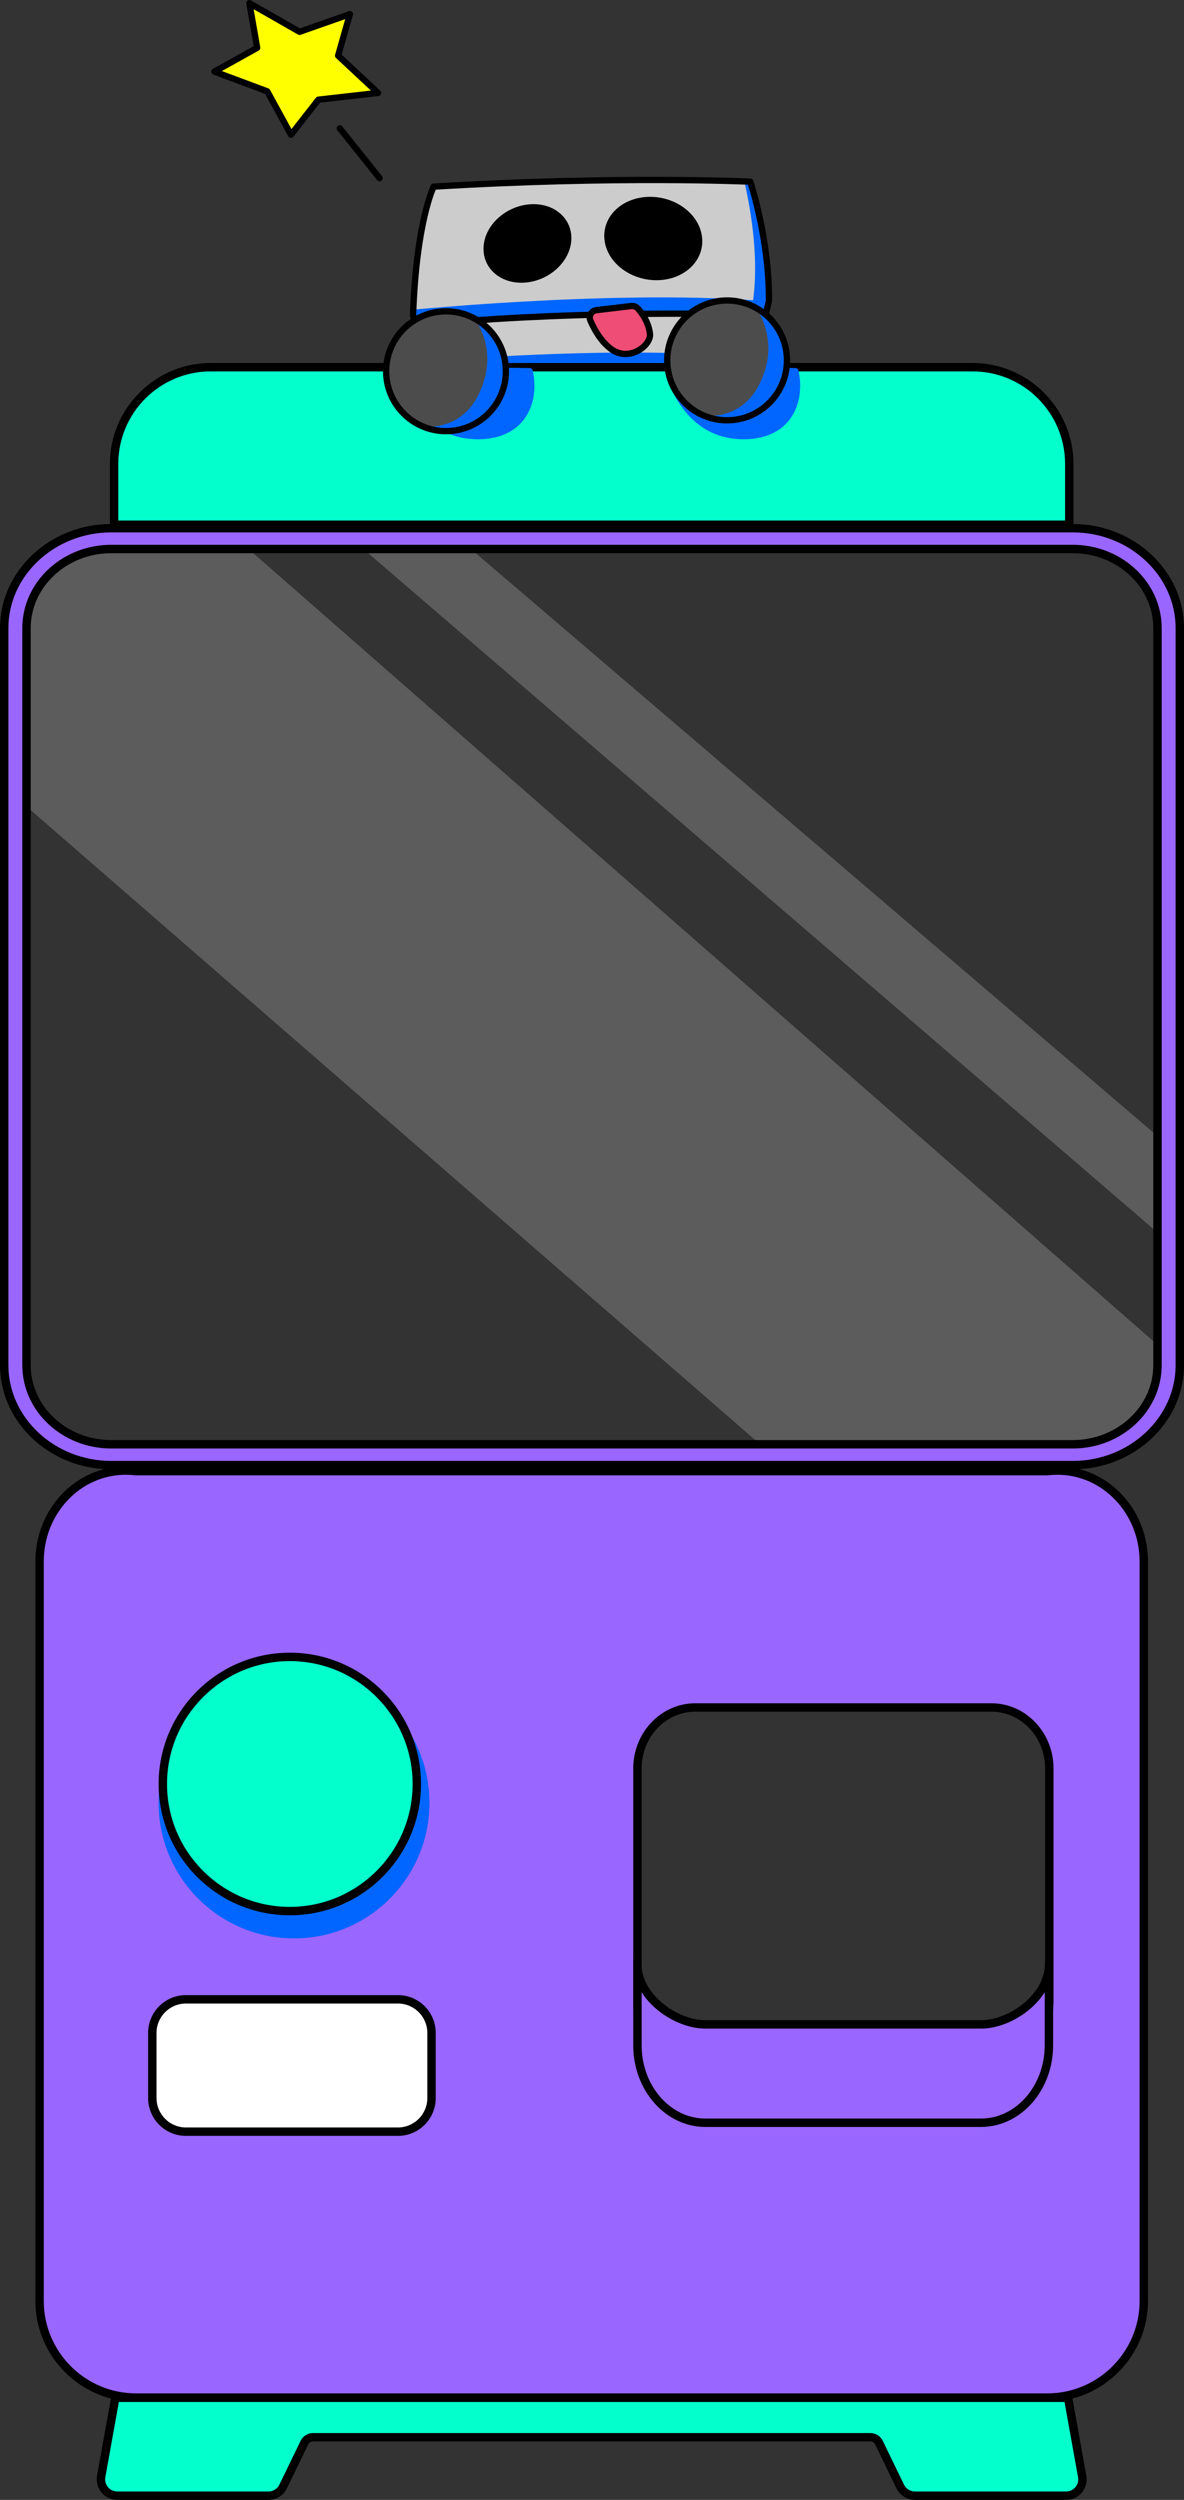 <svg width="564" height="1190" viewBox="0 0 564 1190" fill="none" xmlns="http://www.w3.org/2000/svg">
<rect x="0" y="0" width="564" height="1190" fill="#333333" stroke="none"/>
<g clip-path="url(#clip0_5_811)">
<path d="M435.81 1187.99C432.85 1187.99 430.1 1186.27 428.81 1183.6L418.68 1162.71C417.93 1161.16 416.33 1160.16 414.61 1160.16H149.08C147.36 1160.16 145.77 1161.16 145.02 1162.71L134.89 1183.6C133.6 1186.26 130.85 1187.98 127.89 1187.98H55.86C53.55 1187.98 51.37 1186.96 49.89 1185.19C48.41 1183.42 47.79 1181.1 48.2 1178.82L54.94 1141.36C55.13 1141.36 55.31 1141.36 55.49 1141.36H508.2C508.38 1141.36 508.57 1141.36 508.75 1141.36L515.49 1178.82C515.9 1181.09 515.28 1183.41 513.8 1185.19C512.32 1186.96 510.14 1187.98 507.83 1187.98H435.8L435.81 1187.99Z" fill="#03FFCC"/>
<path d="M507.09 1143.38L513.53 1179.19C513.83 1180.88 513.38 1182.6 512.28 1183.92C511.18 1185.24 509.56 1185.99 507.85 1185.99H435.82C433.62 1185.99 431.58 1184.71 430.62 1182.73L420.49 1161.84C419.41 1159.61 417.11 1158.17 414.63 1158.17H149.08C146.6 1158.17 144.3 1159.61 143.22 1161.84L133.09 1182.73C132.13 1184.71 130.09 1185.99 127.89 1185.99H55.86C54.14 1185.99 52.53 1185.23 51.43 1183.92C50.33 1182.6 49.87 1180.88 50.18 1179.19L56.62 1143.38H507.09ZM510.42 1139.3C509.69 1139.35 508.95 1139.38 508.21 1139.38H55.49C54.75 1139.38 54.01 1139.35 53.28 1139.3L46.23 1178.48C45.72 1181.34 46.49 1184.25 48.35 1186.48C50.21 1188.71 52.95 1189.99 55.85 1189.99H127.88C131.6 1189.99 135.05 1187.83 136.68 1184.48L146.81 1163.59C147.23 1162.72 148.11 1162.17 149.08 1162.17H414.62C415.58 1162.17 416.46 1162.72 416.89 1163.59L427.02 1184.48C428.64 1187.83 432.1 1189.99 435.82 1189.99H507.85C510.75 1189.99 513.49 1188.71 515.35 1186.48C517.21 1184.25 517.99 1181.34 517.47 1178.48L510.42 1139.29V1139.3Z" fill="black"/>
<path d="M64.85 1141.29C39.49 1141.29 18.85 1120.65 18.85 1095.29V743.29C18.85 719.43 37.29 700.01 59.96 700.01C61.5 700.01 63.07 700.1 64.63 700.28C64.71 700.28 64.78 700.29 64.86 700.29H498.86C498.94 700.29 499.01 700.29 499.09 700.28C500.64 700.1 502.21 700.01 503.76 700.01C526.43 700.01 544.87 719.43 544.87 743.29V1095.29C544.87 1120.65 524.23 1141.29 498.87 1141.29H64.85ZM331.21 812.79C316.01 812.79 303.65 825.8 303.65 841.79V952.79C303.65 968.78 316.02 981.79 331.21 981.79H472.28C487.48 981.79 499.84 968.78 499.84 952.79V841.79C499.84 825.8 487.47 812.79 472.28 812.79H331.21Z" fill="#9966FF"/>
<path d="M503.74 702.01C525.3 702.01 542.85 720.53 542.85 743.29V1095.29C542.85 1119.55 523.11 1139.29 498.85 1139.29H64.85C40.59 1139.29 20.85 1119.55 20.85 1095.29V743.29C20.85 732.28 24.9 721.92 32.27 714.11C39.63 706.3 49.47 702.01 59.96 702.01C61.43 702.01 62.92 702.1 64.4 702.26C64.55 702.28 64.7 702.29 64.85 702.29H498.85C499 702.29 499.15 702.29 499.3 702.26C500.78 702.09 502.27 702.01 503.74 702.01ZM331.21 983.79H472.28C488.58 983.79 501.84 969.88 501.84 952.79V841.79C501.84 824.7 488.58 810.79 472.28 810.79H331.21C314.91 810.79 301.65 824.7 301.65 841.79V952.79C301.65 969.88 314.91 983.79 331.21 983.79ZM503.74 698.01C502.13 698.01 500.5 698.1 498.85 698.29H64.85C63.2 698.1 61.56 698.01 59.96 698.01C35.83 698.01 16.85 718.54 16.85 743.29V1095.29C16.85 1121.69 38.45 1143.29 64.85 1143.29H498.85C525.25 1143.29 546.85 1121.69 546.85 1095.29V743.29C546.85 718.54 527.87 698.01 503.74 698.01ZM331.21 979.79C317.09 979.79 305.65 967.7 305.65 952.79V841.79C305.65 826.88 317.09 814.79 331.21 814.79H472.28C486.4 814.79 497.84 826.88 497.84 841.79V952.79C497.84 967.7 486.4 979.79 472.28 979.79H331.21Z" fill="black"/>
<path d="M189.56 951.71H88.56C79.723 951.71 72.56 958.873 72.56 967.71V998.71C72.56 1007.55 79.723 1014.71 88.56 1014.71H189.56C198.396 1014.71 205.56 1007.55 205.56 998.71V967.71C205.56 958.873 198.396 951.71 189.56 951.71Z" fill="white"/>
<path d="M189.56 953.71C197.28 953.71 203.56 959.99 203.56 967.71V998.71C203.56 1006.43 197.28 1012.71 189.56 1012.71H88.56C80.84 1012.71 74.56 1006.43 74.56 998.71V967.71C74.56 959.99 80.84 953.71 88.56 953.71H189.56ZM189.56 949.71H88.56C78.62 949.71 70.56 957.77 70.56 967.71V998.71C70.56 1008.65 78.62 1016.71 88.56 1016.71H189.56C199.5 1016.71 207.56 1008.65 207.56 998.71V967.71C207.56 957.77 199.5 949.71 189.56 949.71Z" fill="black"/>
<path d="M140.06 920.71C174.578 920.71 202.56 892.728 202.56 858.21C202.56 823.692 174.578 795.71 140.06 795.71C105.542 795.71 77.56 823.692 77.56 858.21C77.56 892.728 105.542 920.71 140.06 920.71Z" fill="#0066FF" stroke="#0066FF" stroke-width="4" stroke-linecap="round" stroke-linejoin="round"/>
<path d="M138.06 909.71C104.7 909.71 77.56 882.57 77.56 849.21C77.56 815.85 104.7 788.71 138.06 788.71C171.42 788.71 198.56 815.85 198.56 849.21C198.56 882.57 171.42 909.71 138.06 909.71Z" fill="#03FFCC"/>
<path d="M138.06 790.71C170.32 790.71 196.56 816.95 196.56 849.21C196.56 881.47 170.32 907.71 138.06 907.71C105.8 907.71 79.56 881.47 79.56 849.21C79.56 816.95 105.8 790.71 138.06 790.71ZM138.06 786.71C103.54 786.71 75.56 814.69 75.56 849.21C75.56 883.73 103.54 911.71 138.06 911.71C172.58 911.71 200.56 883.73 200.56 849.21C200.56 814.69 172.58 786.71 138.06 786.71Z" fill="black"/>
<path fill-rule="evenodd" clip-rule="evenodd" d="M336.01 1010.46C318.17 1010.46 303.65 993.93 303.65 973.61C303.65 973.61 303.65 936.9 303.65 936.73C305.06 951.43 322.02 963.66 336.01 963.66H467.29C481.28 963.66 498.24 951.43 499.65 936.73C499.65 936.9 499.65 973.61 499.65 973.61C499.65 993.93 485.13 1010.46 467.29 1010.46H336.01Z" fill="#9966FF"/>
<path d="M497.65 948.34V973.61C497.65 992.83 484.03 1008.46 467.29 1008.46H336.01C319.27 1008.46 305.65 992.83 305.65 973.61V948.34C307.58 951.41 310.15 954.29 313.33 956.87C320.07 962.37 328.55 965.65 336.01 965.65H467.29C474.75 965.65 483.23 962.37 489.97 956.87C493.15 954.28 495.72 951.4 497.65 948.34ZM500.47 928.14C499.32 928.14 497.75 934.75 497.75 934.75C497.75 949.6 480.43 961.65 467.29 961.65H336.01C322.87 961.65 305.55 949.61 305.55 934.75C305.55 934.75 303.98 928.14 302.83 928.14C302.17 928.14 301.65 930.33 301.65 937.25V973.61C301.65 995.07 317.03 1012.46 336.01 1012.46H467.29C486.27 1012.46 501.65 995.07 501.65 973.61V937.25C501.65 930.34 501.13 928.14 500.47 928.14Z" fill="black"/>
<path d="M196.76 150.36L229.02 242.18L342.62 238.43L366.28 143.38C366.54 113.74 357.38 86.48 357.38 86.48C357.38 86.48 294.33 83.54 206.58 88.85C206.58 88.85 198.26 105.4 196.76 150.36Z" fill="#CCCCCC"/>
<mask id="mask0_5_811" style="mask-type:luminance" maskUnits="userSpaceOnUse" x="196" y="85" width="171" height="158">
<path d="M196.76 150.36L229.02 242.18L342.62 238.43L366.28 143.38C366.54 113.74 357.38 86.48 357.38 86.48C357.38 86.48 294.33 83.54 206.58 88.85C206.58 88.85 198.26 105.4 196.76 150.36Z" fill="white"/>
</mask>
<g mask="url(#mask0_5_811)">
<g style="mix-blend-mode:multiply">
<path d="M190.35 149.52C190.35 149.52 289.38 139.38 360.04 144.51C365.06 111.03 352.18 71.6 352.18 71.6L366.64 85.4L373.89 146.61L345.88 248.24L226.56 252.18L190.34 149.52H190.35Z" fill="#0066FF"/>
<path d="M190.35 149.52C190.35 149.52 289.38 139.38 360.04 144.51C365.06 111.03 352.18 71.6 352.18 71.6L366.64 85.4L373.89 146.61L345.88 248.24L226.56 252.18L190.34 149.52H190.35Z" stroke="#0066FF" stroke-width="3" stroke-linecap="round" stroke-linejoin="round"/>
</g>
</g>
<path d="M196.76 150.36L229.02 242.18L342.62 238.43L366.28 143.38C366.54 113.74 357.38 86.48 357.38 86.48C357.38 86.48 294.33 83.54 206.58 88.85C206.58 88.85 198.26 105.4 196.76 150.36Z" stroke="black" stroke-width="3" stroke-linecap="round" stroke-linejoin="round"/>
<path d="M270.64 114.28C270.05 123.74 260.88 132.12 250.17 133.01C239.46 133.9 231.25 126.95 231.85 117.49C232.44 108.03 241.61 99.65 252.32 98.76C263.03 97.87 271.24 104.82 270.64 114.28Z" fill="black" stroke="black" stroke-width="3" stroke-linecap="round" stroke-linejoin="round"/>
<path d="M332.73 111.76C334.72 121.85 326.69 130.82 314.79 131.8C302.89 132.78 291.63 125.4 289.64 115.32C287.65 105.23 295.68 96.26 307.58 95.28C319.48 94.3 330.74 101.68 332.73 111.76Z" fill="black" stroke="black" stroke-width="3" stroke-linecap="round" stroke-linejoin="round"/>
<path d="M209.66 153.83L212.35 176.56L236.73 254.8C236.73 254.8 282.63 257.19 334.13 250.01C334.13 250.01 350.8 193.84 352.5 171.78L351.66 149.69C351.66 149.69 281.5 147.48 209.65 153.83H209.66Z" fill="#CCCCCC"/>
<mask id="mask1_5_811" style="mask-type:luminance" maskUnits="userSpaceOnUse" x="209" y="149" width="144" height="107">
<path d="M209.66 153.83L212.35 176.56L236.73 254.8C236.73 254.8 282.63 257.19 334.13 250.01C334.13 250.01 350.8 193.84 352.5 171.78L351.66 149.69C351.66 149.69 281.5 147.48 209.65 153.83H209.66Z" fill="white"/>
</mask>
<g mask="url(#mask1_5_811)">
<g style="mix-blend-mode:multiply">
<path d="M176.41 175.78C176.41 175.78 275.44 165.64 346.1 170.77C348.45 148.76 346.61 140.23 346.61 140.23L356.9 147.07L359.96 172.86L331.95 274.49L212.63 278.43L176.41 175.77V175.78Z" fill="#0066FF"/>
<path d="M176.41 175.78C176.41 175.78 275.44 165.64 346.1 170.77C348.45 148.76 346.61 140.23 346.61 140.23L356.9 147.07L359.96 172.86L331.95 274.49L212.63 278.43L176.41 175.77V175.78Z" stroke="#0066FF" stroke-width="3" stroke-linecap="round" stroke-linejoin="round"/>
</g>
</g>
<path d="M209.66 153.83L212.35 176.56L236.73 254.8C236.73 254.8 282.63 257.19 334.13 250.01C334.13 250.01 350.8 193.84 352.5 171.78L351.66 149.69C351.66 149.69 281.5 147.48 209.65 153.83H209.66Z" stroke="black" stroke-width="3" stroke-linecap="round" stroke-linejoin="round"/>
<path d="M284.1 147.64C281.74 147.92 280.28 150.39 281.22 152.57C282.94 156.56 286.09 162.38 290.99 166.07C299.62 172.57 310.27 164.47 309.61 158.88C308.94 153.22 305.7 148.9 303.83 146.82C303.05 145.96 301.91 145.53 300.75 145.67L284.1 147.64Z" fill="#EF4D75" stroke="black" stroke-width="3" stroke-linecap="round" stroke-linejoin="round"/>
<path opacity="0.2" d="M511.14 249.79H57.59C48.06 249.79 39.12 252.32 31.49 256.71C23.49 261.31 16.95 267.95 12.65 275.84V383.92L17.6 388.22L356.32 682.49L366.62 691.44H521.37C535.99 688.56 548.35 679.66 555.38 667.64C559.37 660.82 561.64 653 561.64 644.69V297.54C561.64 271.28 538.91 249.79 511.13 249.79H511.14ZM551.13 639.95L116.53 259.73H171.21L551.13 586.5V639.95ZM551.13 540.59L222.43 259.73H511.14C533.19 259.73 551.13 276.69 551.13 297.53V540.58V540.59Z" fill="white"/>
<path d="M510.99 261.33C533.26 261.33 551.37 278.22 551.37 298.99V649.85C551.37 670.61 533.26 687.51 510.99 687.51H53.01C30.74 687.51 12.63 670.62 12.63 649.85V298.99C12.63 278.23 30.74 261.33 53.01 261.33H511M510.99 251.42H53.01C24.96 251.42 2 272.83 2 298.99V649.85C2 676.01 24.95 697.42 53.01 697.42H511C539.05 697.42 562.01 676.01 562.01 649.85V298.99C562.01 272.83 539.06 251.42 511 251.42H510.99Z" fill="#9966FF"/>
<path d="M510.99 261.33C533.26 261.33 551.37 278.22 551.37 298.99V649.85C551.37 670.61 533.26 687.51 510.99 687.51H53.01C30.74 687.51 12.63 670.62 12.63 649.85V298.99C12.63 278.23 30.74 261.33 53.01 261.33H511M510.99 251.42H53.01C24.96 251.42 2 272.83 2 298.99V649.85C2 676.01 24.95 697.42 53.01 697.42H511C539.05 697.42 562.01 676.01 562.01 649.85V298.99C562.01 272.83 539.06 251.42 511 251.42H510.99Z" stroke="black" stroke-width="4" stroke-linecap="round" stroke-linejoin="round"/>
<path d="M54.35 249.79V220.79C54.35 195.43 74.99 174.79 100.35 174.79H463.35C488.71 174.79 509.35 195.43 509.35 220.79V249.79H54.35Z" fill="#03FFCC"/>
<path d="M463.35 176.79C487.61 176.79 507.35 196.53 507.35 220.79V247.79H56.35V220.79C56.35 196.53 76.09 176.79 100.35 176.79H463.35ZM463.35 172.79H100.35C73.95 172.79 52.35 194.39 52.35 220.79V251.79H511.35V220.79C511.35 194.39 489.75 172.79 463.35 172.79Z" fill="black"/>
<g style="mix-blend-mode:multiply">
<path d="M318.11 175.72C318.11 175.72 324.88 207.95 354.66 207.6C375.41 207.36 382.07 191.66 378.91 176.71L318.11 175.72Z" fill="#0066FF"/>
<path d="M318.11 175.72C318.11 175.72 324.88 207.95 354.66 207.6C375.41 207.36 382.07 191.66 378.91 176.71L318.11 175.72Z" stroke="#0066FF" stroke-width="3" stroke-linecap="round" stroke-linejoin="round"/>
</g>
<g style="mix-blend-mode:multiply">
<path d="M191.53 175.72C191.53 175.72 198.3 207.95 228.08 207.6C248.83 207.36 255.49 191.66 252.33 176.71L191.53 175.72Z" fill="#0066FF"/>
<path d="M191.53 175.72C191.53 175.72 198.3 207.95 228.08 207.6C248.83 207.36 255.49 191.66 252.33 176.71L191.53 175.72Z" stroke="#0066FF" stroke-width="3" stroke-linecap="round" stroke-linejoin="round"/>
</g>
<path d="M212.46 205.23C228.211 205.23 240.98 192.461 240.98 176.71C240.98 160.959 228.211 148.19 212.46 148.19C196.709 148.19 183.94 160.959 183.94 176.71C183.94 192.461 196.709 205.23 212.46 205.23Z" fill="#4C4C4C"/>
<mask id="mask2_5_811" style="mask-type:luminance" maskUnits="userSpaceOnUse" x="183" y="148" width="58" height="58">
<path d="M212.46 205.23C228.211 205.23 240.98 192.461 240.98 176.71C240.98 160.959 228.211 148.19 212.46 148.19C196.709 148.19 183.94 160.959 183.94 176.71C183.94 192.461 196.709 205.23 212.46 205.23Z" fill="white"/>
</mask>
<g mask="url(#mask2_5_811)">
<g style="mix-blend-mode:multiply">
<path d="M225.96 148.94C225.96 148.94 240.98 165.82 228.99 189.12C220.91 204.83 206.11 204.5 206.11 204.5C206.11 204.5 224.74 216.66 241.82 191.66C258.91 166.65 225.96 148.94 225.96 148.94Z" fill="#0066FF"/>
<path d="M225.96 148.94C225.96 148.94 240.98 165.82 228.99 189.12C220.91 204.83 206.11 204.5 206.11 204.5C206.11 204.5 224.74 216.66 241.82 191.66C258.91 166.65 225.96 148.94 225.96 148.94Z" stroke="#0066FF" stroke-width="3" stroke-linecap="round" stroke-linejoin="round"/>
</g>
</g>
<path d="M212.46 205.23C228.211 205.23 240.98 192.461 240.98 176.71C240.98 160.959 228.211 148.19 212.46 148.19C196.709 148.19 183.94 160.959 183.94 176.71C183.94 192.461 196.709 205.23 212.46 205.23Z" stroke="black" stroke-width="3" stroke-linecap="round" stroke-linejoin="round"/>
<path d="M346.35 200.07C362.101 200.07 374.87 187.301 374.87 171.55C374.87 155.799 362.101 143.03 346.35 143.03C330.599 143.03 317.83 155.799 317.83 171.55C317.83 187.301 330.599 200.07 346.35 200.07Z" fill="#4C4C4C"/>
<mask id="mask3_5_811" style="mask-type:luminance" maskUnits="userSpaceOnUse" x="317" y="143" width="58" height="58">
<path d="M346.35 200.07C362.101 200.07 374.87 187.301 374.87 171.55C374.87 155.799 362.101 143.03 346.35 143.03C330.599 143.03 317.83 155.799 317.83 171.55C317.83 187.301 330.599 200.07 346.35 200.07Z" fill="white"/>
</mask>
<g mask="url(#mask3_5_811)">
<g style="mix-blend-mode:multiply">
<path d="M359.85 143.78C359.85 143.78 374.87 160.66 362.88 183.96C354.8 199.67 340 199.34 340 199.34C340 199.34 358.63 211.5 375.71 186.5C392.8 161.49 359.85 143.78 359.85 143.78Z" fill="#0066FF"/>
<path d="M359.85 143.78C359.85 143.78 374.87 160.66 362.88 183.96C354.8 199.67 340 199.34 340 199.34C340 199.34 358.63 211.5 375.71 186.5C392.8 161.49 359.85 143.78 359.85 143.78Z" stroke="#0066FF" stroke-width="3" stroke-linecap="round" stroke-linejoin="round"/>
</g>
</g>
<path d="M346.35 200.07C362.101 200.07 374.87 187.301 374.87 171.55C374.87 155.799 362.101 143.03 346.35 143.03C330.599 143.03 317.83 155.799 317.83 171.55C317.83 187.301 330.599 200.07 346.35 200.07Z" stroke="black" stroke-width="3" stroke-linecap="round" stroke-linejoin="round"/>
<path d="M180.08 44.23L151.67 47.45L138.62 64.13L127.31 43.48L102.12 34.09L122.5 22.77L118.8 1.5L142.7 15.15L166.66 6.73L161.06 26.49L180.08 44.23Z" fill="#FFFF00" stroke="black" stroke-width="3" stroke-linecap="round" stroke-linejoin="round"/>
<path d="M161.86 61.1L180.81 84.79" stroke="black" stroke-width="3" stroke-linecap="round" stroke-linejoin="round"/>
</g>
<defs>
<clipPath id="clip0_5_811">
<rect width="564" height="1189.99" fill="white"/>
</clipPath>
</defs>
</svg>
